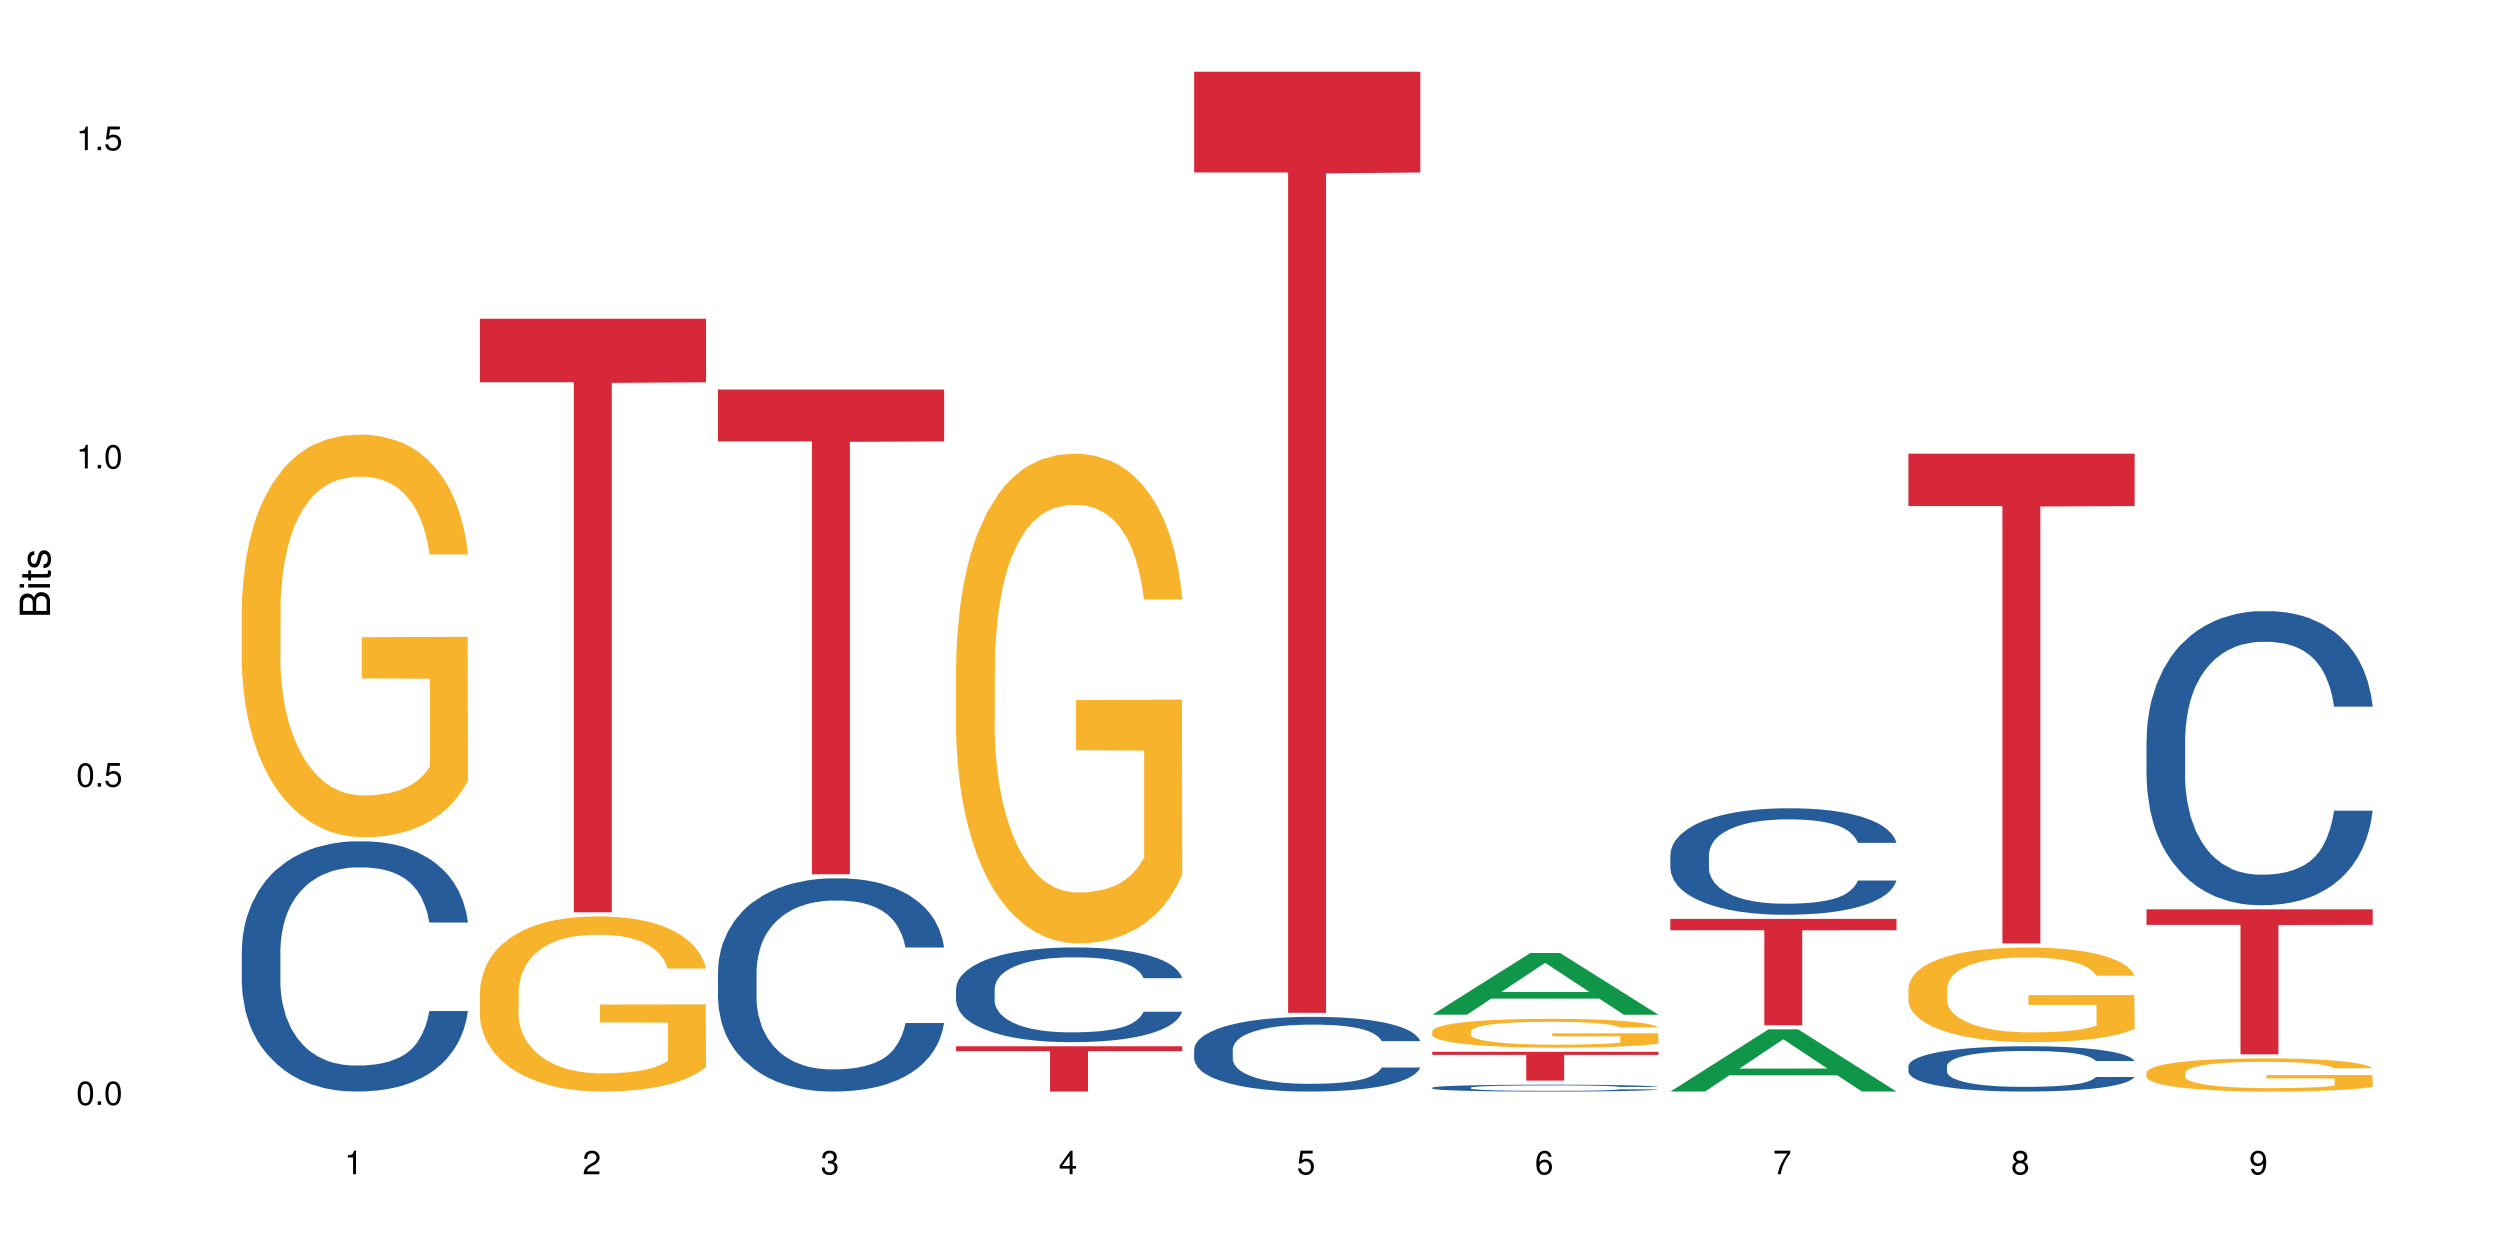<?xml version="1.0" encoding="UTF-8"?>
<svg xmlns="http://www.w3.org/2000/svg" xmlns:xlink="http://www.w3.org/1999/xlink" width="720pt" height="360pt" viewBox="0 0 720 360" version="1.1">
<defs>
<g>
<symbol overflow="visible" id="glyph0-0">
<path style="stroke:none;" d=""/>
</symbol>
<symbol overflow="visible" id="glyph0-1">
<path style="stroke:none;" d="M 2.641 -6.797 C 2 -6.797 1.422 -6.531 1.078 -6.047 C 0.641 -5.453 0.406 -4.547 0.406 -3.297 C 0.406 -1 1.188 0.219 2.641 0.219 C 4.078 0.219 4.859 -1 4.859 -3.234 C 4.859 -4.562 4.656 -5.438 4.203 -6.047 C 3.844 -6.531 3.281 -6.797 2.641 -6.797 Z M 2.641 -6.047 C 3.547 -6.047 4 -5.125 4 -3.312 C 4 -1.375 3.562 -0.484 2.625 -0.484 C 1.734 -0.484 1.281 -1.422 1.281 -3.281 C 1.281 -5.141 1.734 -6.047 2.641 -6.047 Z M 2.641 -6.047 "/>
</symbol>
<symbol overflow="visible" id="glyph0-2">
<path style="stroke:none;" d="M 1.828 -1 L 0.828 -1 L 0.828 0 L 1.828 0 Z M 1.828 -1 "/>
</symbol>
<symbol overflow="visible" id="glyph0-3">
<path style="stroke:none;" d="M 4.562 -6.797 L 1.062 -6.797 L 0.547 -3.094 L 1.328 -3.094 C 1.719 -3.562 2.047 -3.734 2.578 -3.734 C 3.484 -3.734 4.062 -3.109 4.062 -2.094 C 4.062 -1.125 3.484 -0.531 2.578 -0.531 C 1.828 -0.531 1.375 -0.906 1.188 -1.672 L 0.328 -1.672 C 0.453 -1.109 0.547 -0.844 0.75 -0.594 C 1.125 -0.078 1.828 0.219 2.594 0.219 C 3.969 0.219 4.922 -0.781 4.922 -2.219 C 4.922 -3.562 4.031 -4.484 2.719 -4.484 C 2.25 -4.484 1.859 -4.359 1.469 -4.062 L 1.734 -5.969 L 4.562 -5.969 Z M 4.562 -6.797 "/>
</symbol>
<symbol overflow="visible" id="glyph0-4">
<path style="stroke:none;" d="M 2.484 -4.844 L 2.484 0 L 3.328 0 L 3.328 -6.797 L 2.766 -6.797 C 2.469 -5.75 2.281 -5.609 0.984 -5.453 L 0.984 -4.844 Z M 2.484 -4.844 "/>
</symbol>
<symbol overflow="visible" id="glyph0-5">
<path style="stroke:none;" d="M 4.859 -0.828 L 1.281 -0.828 C 1.359 -1.391 1.672 -1.75 2.5 -2.234 L 3.469 -2.75 C 4.406 -3.266 4.906 -3.969 4.906 -4.812 C 4.906 -5.375 4.672 -5.906 4.266 -6.266 C 3.859 -6.625 3.375 -6.797 2.719 -6.797 C 1.859 -6.797 1.219 -6.5 0.844 -5.922 C 0.609 -5.562 0.5 -5.125 0.484 -4.438 L 1.328 -4.438 C 1.359 -4.906 1.406 -5.188 1.531 -5.406 C 1.75 -5.812 2.188 -6.062 2.703 -6.062 C 3.469 -6.062 4.031 -5.516 4.031 -4.781 C 4.031 -4.25 3.719 -3.797 3.125 -3.438 L 2.234 -2.938 C 0.812 -2.141 0.406 -1.5 0.328 0 L 4.859 0 Z M 4.859 -0.828 "/>
</symbol>
<symbol overflow="visible" id="glyph0-6">
<path style="stroke:none;" d="M 2.125 -3.125 L 2.578 -3.125 C 3.516 -3.125 3.984 -2.703 3.984 -1.891 C 3.984 -1.031 3.469 -0.531 2.578 -0.531 C 1.656 -0.531 1.203 -0.984 1.156 -1.969 L 0.312 -1.969 C 0.344 -1.422 0.438 -1.078 0.609 -0.766 C 0.953 -0.109 1.625 0.219 2.547 0.219 C 3.953 0.219 4.859 -0.609 4.859 -1.906 C 4.859 -2.766 4.516 -3.25 3.703 -3.516 C 4.344 -3.766 4.656 -4.25 4.656 -4.938 C 4.656 -6.109 3.875 -6.797 2.578 -6.797 C 1.203 -6.797 0.484 -6.047 0.453 -4.609 L 1.297 -4.609 C 1.312 -5.016 1.344 -5.25 1.453 -5.453 C 1.641 -5.828 2.062 -6.062 2.594 -6.062 C 3.344 -6.062 3.797 -5.625 3.797 -4.906 C 3.797 -4.422 3.609 -4.141 3.25 -3.984 C 3.016 -3.891 2.719 -3.844 2.125 -3.844 Z M 2.125 -3.125 "/>
</symbol>
<symbol overflow="visible" id="glyph0-7">
<path style="stroke:none;" d="M 3.141 -1.625 L 3.141 0 L 3.984 0 L 3.984 -1.625 L 4.984 -1.625 L 4.984 -2.391 L 3.984 -2.391 L 3.984 -6.797 L 3.359 -6.797 L 0.266 -2.516 L 0.266 -1.625 Z M 3.141 -2.391 L 1 -2.391 L 3.141 -5.359 Z M 3.141 -2.391 "/>
</symbol>
<symbol overflow="visible" id="glyph0-8">
<path style="stroke:none;" d="M 4.781 -5.031 C 4.609 -6.141 3.891 -6.797 2.844 -6.797 C 2.094 -6.797 1.422 -6.438 1.031 -5.828 C 0.609 -5.172 0.406 -4.344 0.406 -3.094 C 0.406 -1.953 0.578 -1.234 0.984 -0.625 C 1.359 -0.078 1.953 0.219 2.703 0.219 C 3.984 0.219 4.922 -0.734 4.922 -2.078 C 4.922 -3.344 4.062 -4.234 2.844 -4.234 C 2.172 -4.234 1.641 -3.969 1.281 -3.469 C 1.281 -5.125 1.828 -6.047 2.797 -6.047 C 3.391 -6.047 3.797 -5.672 3.938 -5.031 Z M 2.734 -3.484 C 3.547 -3.484 4.062 -2.922 4.062 -2 C 4.062 -1.156 3.484 -0.531 2.703 -0.531 C 1.922 -0.531 1.328 -1.188 1.328 -2.047 C 1.328 -2.891 1.906 -3.484 2.734 -3.484 Z M 2.734 -3.484 "/>
</symbol>
<symbol overflow="visible" id="glyph0-9">
<path style="stroke:none;" d="M 4.984 -6.797 L 0.438 -6.797 L 0.438 -5.969 L 4.109 -5.969 C 2.5 -3.656 1.828 -2.234 1.328 0 L 2.219 0 C 2.594 -2.172 3.453 -4.047 4.984 -6.094 Z M 4.984 -6.797 "/>
</symbol>
<symbol overflow="visible" id="glyph0-10">
<path style="stroke:none;" d="M 3.75 -3.578 C 4.453 -4 4.688 -4.344 4.688 -4.984 C 4.688 -6.047 3.844 -6.797 2.641 -6.797 C 1.438 -6.797 0.594 -6.047 0.594 -4.984 C 0.594 -4.359 0.828 -4.016 1.516 -3.578 C 0.734 -3.203 0.359 -2.641 0.359 -1.891 C 0.359 -0.641 1.297 0.219 2.641 0.219 C 3.984 0.219 4.922 -0.641 4.922 -1.875 C 4.922 -2.641 4.531 -3.203 3.75 -3.578 Z M 2.641 -6.047 C 3.359 -6.047 3.812 -5.625 3.812 -4.969 C 3.812 -4.344 3.344 -3.922 2.641 -3.922 C 1.922 -3.922 1.453 -4.344 1.453 -4.984 C 1.453 -5.625 1.922 -6.047 2.641 -6.047 Z M 2.641 -3.203 C 3.484 -3.203 4.062 -2.672 4.062 -1.875 C 4.062 -1.062 3.484 -0.531 2.625 -0.531 C 1.797 -0.531 1.219 -1.078 1.219 -1.875 C 1.219 -2.672 1.797 -3.203 2.641 -3.203 Z M 2.641 -3.203 "/>
</symbol>
<symbol overflow="visible" id="glyph0-11">
<path style="stroke:none;" d="M 0.516 -1.547 C 0.672 -0.438 1.406 0.219 2.438 0.219 C 3.188 0.219 3.859 -0.141 4.266 -0.75 C 4.688 -1.406 4.891 -2.25 4.891 -3.484 C 4.891 -4.625 4.703 -5.359 4.312 -5.953 C 3.938 -6.5 3.344 -6.797 2.594 -6.797 C 1.297 -6.797 0.359 -5.844 0.359 -4.516 C 0.359 -3.25 1.234 -2.344 2.453 -2.344 C 3.094 -2.344 3.562 -2.578 4.016 -3.109 C 4 -1.453 3.469 -0.531 2.5 -0.531 C 1.906 -0.531 1.484 -0.906 1.359 -1.547 Z M 2.578 -6.062 C 3.375 -6.062 3.969 -5.406 3.969 -4.531 C 3.969 -3.688 3.375 -3.094 2.547 -3.094 C 1.734 -3.094 1.234 -3.672 1.234 -4.578 C 1.234 -5.438 1.797 -6.062 2.578 -6.062 Z M 2.578 -6.062 "/>
</symbol>
<symbol overflow="visible" id="glyph1-0">
<path style="stroke:none;" d=""/>
</symbol>
<symbol overflow="visible" id="glyph1-1">
<path style="stroke:none;" d="M 0 -0.953 L 0 -4.891 C 0 -5.719 -0.234 -6.344 -0.734 -6.797 C -1.188 -7.234 -1.812 -7.469 -2.5 -7.469 C -3.547 -7.469 -4.188 -7 -4.625 -5.875 C -4.984 -6.672 -5.641 -7.094 -6.531 -7.094 C -7.156 -7.094 -7.734 -6.859 -8.141 -6.391 C -8.562 -5.938 -8.75 -5.344 -8.75 -4.5 L -8.75 -0.953 Z M -4.984 -2.062 L -7.766 -2.062 L -7.766 -4.219 C -7.766 -4.844 -7.688 -5.203 -7.453 -5.5 C -7.219 -5.812 -6.859 -5.969 -6.375 -5.969 C -5.906 -5.969 -5.531 -5.812 -5.297 -5.5 C -5.062 -5.203 -4.984 -4.844 -4.984 -4.219 Z M -0.984 -2.062 L -4 -2.062 L -4 -4.781 C -4 -5.328 -3.859 -5.688 -3.578 -5.953 C -3.297 -6.219 -2.922 -6.359 -2.484 -6.359 C -2.062 -6.359 -1.688 -6.219 -1.406 -5.953 C -1.109 -5.688 -0.984 -5.328 -0.984 -4.781 Z M -0.984 -2.062 "/>
</symbol>
<symbol overflow="visible" id="glyph1-2">
<path style="stroke:none;" d="M -6.281 -1.797 L -6.281 -0.797 L 0 -0.797 L 0 -1.797 Z M -8.75 -1.797 L -8.75 -0.797 L -7.484 -0.797 L -7.484 -1.797 Z M -8.75 -1.797 "/>
</symbol>
<symbol overflow="visible" id="glyph1-3">
<path style="stroke:none;" d="M -6.281 -3.047 L -6.281 -2.016 L -8.016 -2.016 L -8.016 -1.016 L -6.281 -1.016 L -6.281 -0.172 L -5.469 -0.172 L -5.469 -1.016 L -0.719 -1.016 C -0.078 -1.016 0.281 -1.453 0.281 -2.234 C 0.281 -2.469 0.25 -2.719 0.188 -3.047 L -0.641 -3.047 C -0.609 -2.922 -0.594 -2.766 -0.594 -2.562 C -0.594 -2.141 -0.719 -2.016 -1.156 -2.016 L -5.469 -2.016 L -5.469 -3.047 Z M -6.281 -3.047 "/>
</symbol>
<symbol overflow="visible" id="glyph1-4">
<path style="stroke:none;" d="M -4.531 -5.25 C -5.766 -5.25 -6.469 -4.422 -6.469 -2.969 C -6.469 -1.516 -5.719 -0.562 -4.547 -0.562 C -3.562 -0.562 -3.094 -1.062 -2.734 -2.562 L -2.516 -3.484 C -2.344 -4.188 -2.094 -4.469 -1.625 -4.469 C -1.047 -4.469 -0.641 -3.875 -0.641 -3 C -0.641 -2.453 -0.797 -2 -1.062 -1.75 C -1.25 -1.594 -1.422 -1.531 -1.875 -1.469 L -1.875 -0.406 C -0.422 -0.453 0.281 -1.266 0.281 -2.922 C 0.281 -4.5 -0.5 -5.516 -1.719 -5.516 C -2.656 -5.516 -3.172 -4.984 -3.469 -3.734 L -3.703 -2.766 C -3.891 -1.953 -4.156 -1.609 -4.594 -1.609 C -5.172 -1.609 -5.547 -2.125 -5.547 -2.938 C -5.547 -3.75 -5.203 -4.172 -4.531 -4.203 Z M -4.531 -5.25 "/>
</symbol>
</g>
</defs>
<g id="surface2127">
<rect x="0" y="0" width="720" height="360" style="fill:rgb(100%,100%,100%);fill-opacity:1;stroke:none;"/>
<path style=" stroke:none;fill-rule:nonzero;fill:rgb(14.51%,36.078%,60%);fill-opacity:1;" d="M 69.629 273.668 L 69.707 273.602 L 69.707 272.02 L 69.945 269.52 L 70.504 266.355 L 71.059 264.184 L 72.488 260.297 L 74.477 256.543 L 76.539 253.645 L 78.051 251.934 L 79.402 250.617 L 82.5 248.18 L 84.484 246.926 L 86.629 245.809 L 89.25 244.688 L 91.156 244.027 L 95.449 242.977 L 98.625 242.516 L 101.09 242.316 L 106.41 242.316 L 109.59 242.582 L 111.891 242.91 L 114.434 243.438 L 116.578 244.027 L 120.312 245.477 L 123.648 247.324 L 125.16 248.375 L 127.543 250.418 L 129.371 252.395 L 130.641 254.105 L 132.07 256.543 L 133.34 259.508 L 134.293 262.867 L 134.773 265.699 L 123.648 265.699 L 123.094 263.062 L 122.457 261.023 L 121.266 258.32 L 120.074 256.41 L 118.406 254.5 L 116.898 253.25 L 114.832 252 L 113.004 251.207 L 111.098 250.617 L 109.27 250.219 L 105.773 249.824 L 101.723 249.824 L 100.215 249.957 L 97.117 250.484 L 95.449 250.945 L 93.066 251.867 L 91.395 252.723 L 89.41 254.039 L 88.059 255.16 L 86.391 256.871 L 85.199 258.387 L 83.848 260.562 L 83.055 262.207 L 82.34 264.051 L 81.703 266.227 L 81.227 268.531 L 80.91 270.969 L 80.75 273.34 L 80.75 283.547 L 80.91 285.918 L 81.309 288.684 L 82.34 292.703 L 83.848 296.191 L 85.598 298.957 L 87.266 300.934 L 88.219 301.855 L 89.488 302.91 L 91.477 304.227 L 94.336 305.547 L 96.004 306.07 L 98.547 306.598 L 101.168 306.863 L 104.664 306.863 L 107.762 306.598 L 109.828 306.27 L 111.973 305.742 L 114.91 304.621 L 116.738 303.57 L 118.328 302.316 L 119.52 301.066 L 120.312 300.012 L 121.504 297.973 L 122.457 295.73 L 123.172 293.426 L 123.648 291.188 L 134.773 291.188 L 134.293 293.82 L 133.578 296.391 L 132.863 298.301 L 131.754 300.605 L 130.48 302.648 L 128.656 304.953 L 127.145 306.469 L 125.16 308.113 L 123.332 309.363 L 121.348 310.484 L 118.406 311.801 L 116.5 312.461 L 114.434 313.055 L 111.973 313.582 L 108.875 314.043 L 105.535 314.305 L 102.438 314.371 L 99.102 314.238 L 96.641 313.977 L 93.383 313.383 L 89.332 312.195 L 86.391 310.945 L 84.086 309.695 L 82.102 308.379 L 79.879 306.598 L 77.016 303.699 L 75.27 301.461 L 74.078 299.617 L 72.727 297.047 L 71.773 294.742 L 70.66 291.055 L 69.867 286.379 L 69.629 282.758 Z M 69.629 273.668 "/>
<path style=" stroke:none;fill-rule:nonzero;fill:rgb(96.863%,70.196%,16.863%);fill-opacity:1;" d="M 69.629 174.824 L 69.707 174.719 L 69.707 172.602 L 70.027 167.832 L 70.82 161.266 L 71.855 155.863 L 72.965 151.625 L 73.68 149.402 L 74.871 146.223 L 75.906 143.895 L 78.527 139.125 L 81.863 134.676 L 83.691 132.77 L 85.758 130.969 L 88.695 128.957 L 90.047 128.215 L 94.176 126.52 L 98.863 125.461 L 104.027 125.145 L 106.41 125.25 L 109.668 125.672 L 114.117 126.84 L 116.66 127.898 L 118.645 128.957 L 120.711 130.336 L 123.254 132.453 L 125.637 134.996 L 127.543 137.539 L 129.449 140.715 L 131.039 144.105 L 132.387 147.812 L 133.578 152.262 L 134.293 155.969 L 134.773 159.676 L 123.73 159.676 L 123.094 155.969 L 122.379 153.109 L 121.188 149.613 L 119.996 147.07 L 118.805 145.059 L 116.578 142.305 L 114.672 140.609 L 112.289 139.125 L 109.984 138.172 L 107.363 137.539 L 105.773 137.324 L 101.566 137.324 L 97.75 138.066 L 95.527 138.914 L 93.938 139.762 L 91.715 141.352 L 90.363 142.621 L 89.57 143.469 L 87.188 146.754 L 85.598 149.719 L 84.723 151.73 L 83.609 154.91 L 82.816 157.77 L 81.941 162.008 L 81.465 165.184 L 80.832 172.387 L 80.75 191.457 L 80.988 195.48 L 81.465 199.824 L 82.102 203.637 L 83.055 207.664 L 84.008 210.734 L 85.676 214.867 L 87.105 217.621 L 88.219 219.422 L 90.363 222.281 L 91.238 223.234 L 93.305 225.141 L 95.449 226.625 L 98.07 227.895 L 100.055 228.531 L 103.234 229.062 L 107.285 229.062 L 112.051 228.426 L 115.07 227.578 L 117.137 226.73 L 118.484 225.988 L 120.152 224.824 L 121.348 223.766 L 122.457 222.598 L 123.809 220.797 L 123.809 195.48 L 104.188 195.375 L 104.188 183.512 L 134.691 183.406 L 134.773 224.824 L 133.102 227.684 L 131.039 230.438 L 129.051 232.559 L 126.984 234.359 L 124.047 236.371 L 121.664 237.641 L 118.008 239.125 L 114.672 240.078 L 111.176 240.715 L 108.078 241.031 L 104.426 241.137 L 101.168 240.926 L 97.672 240.289 L 94.891 239.441 L 92.352 238.383 L 89.809 237.008 L 86.629 234.781 L 84.562 232.98 L 82.418 230.758 L 80.273 228.109 L 78.367 225.246 L 77.098 223.023 L 75.824 220.48 L 74.477 217.305 L 73.203 213.703 L 72.25 210.418 L 71.379 206.711 L 70.742 203.215 L 70.105 198.449 L 69.789 194.633 L 69.629 191.352 Z M 69.629 174.824 "/>
<path style=" stroke:none;fill-rule:nonzero;fill:rgb(96.863%,70.196%,16.863%);fill-opacity:1;" d="M 138.199 285.527 L 138.281 285.48 L 138.281 284.559 L 138.598 282.484 L 139.391 279.629 L 140.426 277.277 L 141.535 275.438 L 142.25 274.469 L 143.441 273.086 L 144.477 272.07 L 147.098 270 L 150.434 268.062 L 152.262 267.234 L 154.328 266.449 L 157.266 265.574 L 158.617 265.254 L 162.746 264.516 L 167.434 264.055 L 172.598 263.918 L 174.98 263.961 L 178.238 264.148 L 182.688 264.652 L 185.23 265.113 L 187.215 265.574 L 189.281 266.176 L 191.824 267.094 L 194.207 268.203 L 196.113 269.309 L 198.02 270.691 L 199.609 272.164 L 200.957 273.777 L 202.152 275.711 L 202.867 277.324 L 203.344 278.938 L 192.301 278.938 L 191.664 277.324 L 190.949 276.082 L 189.758 274.559 L 188.566 273.453 L 187.375 272.578 L 185.148 271.379 L 183.242 270.645 L 180.859 270 L 178.555 269.582 L 175.934 269.309 L 174.348 269.215 L 170.137 269.215 L 166.324 269.539 L 164.098 269.906 L 162.508 270.273 L 160.285 270.965 L 158.934 271.52 L 158.141 271.887 L 155.758 273.316 L 154.168 274.605 L 153.293 275.48 L 152.184 276.863 L 151.387 278.109 L 150.512 279.949 L 150.035 281.332 L 149.402 284.465 L 149.32 292.762 L 149.559 294.512 L 150.035 296.402 L 150.672 298.059 L 151.625 299.809 L 152.578 301.148 L 154.246 302.945 L 155.676 304.141 L 156.789 304.926 L 158.934 306.168 L 159.809 306.582 L 161.875 307.414 L 164.02 308.059 L 166.641 308.609 L 168.625 308.887 L 171.805 309.117 L 175.855 309.117 L 180.621 308.84 L 183.641 308.473 L 185.707 308.105 L 187.059 307.781 L 188.727 307.273 L 189.918 306.812 L 191.027 306.309 L 192.379 305.523 L 192.379 294.512 L 172.758 294.465 L 172.758 289.305 L 203.262 289.258 L 203.344 307.273 L 201.676 308.52 L 199.609 309.719 L 197.621 310.637 L 195.559 311.422 L 192.617 312.297 L 190.234 312.852 L 186.578 313.496 L 183.242 313.91 L 179.746 314.188 L 176.648 314.324 L 172.996 314.371 L 169.738 314.277 L 166.242 314.004 L 163.461 313.633 L 160.922 313.172 L 158.379 312.574 L 155.199 311.605 L 153.137 310.824 L 150.988 309.855 L 148.844 308.703 L 146.938 307.461 L 145.668 306.492 L 144.398 305.387 L 143.047 304.004 L 141.773 302.438 L 140.82 301.008 L 139.949 299.395 L 139.312 297.875 L 138.676 295.801 L 138.359 294.145 L 138.199 292.715 Z M 138.199 285.527 "/>
<path style=" stroke:none;fill-rule:nonzero;fill:rgb(83.922%,15.686%,22.353%);fill-opacity:1;" d="M 138.199 91.805 L 203.344 91.805 L 203.344 110.102 L 176.191 110.262 L 176.191 262.738 L 165.27 262.738 L 165.27 110.422 L 165.113 110.102 L 138.199 110.102 Z M 138.199 91.805 "/>
<path style=" stroke:none;fill-rule:nonzero;fill:rgb(14.51%,36.078%,60%);fill-opacity:1;" d="M 206.77 279.688 L 206.852 279.633 L 206.852 278.285 L 207.09 276.152 L 207.645 273.457 L 208.199 271.605 L 209.629 268.293 L 211.617 265.098 L 213.684 262.625 L 215.191 261.168 L 216.543 260.043 L 219.641 257.969 L 221.625 256.902 L 223.77 255.949 L 226.395 254.992 L 228.301 254.434 L 232.59 253.535 L 235.766 253.141 L 238.23 252.973 L 243.551 252.973 L 246.73 253.199 L 249.035 253.48 L 251.574 253.926 L 253.723 254.434 L 257.453 255.668 L 260.793 257.238 L 262.301 258.137 L 264.684 259.875 L 266.512 261.559 L 267.781 263.02 L 269.211 265.098 L 270.484 267.621 L 271.438 270.484 L 271.914 272.898 L 260.793 272.898 L 260.234 270.652 L 259.598 268.91 L 258.406 266.609 L 257.215 264.984 L 255.547 263.355 L 254.039 262.289 L 251.973 261.223 L 250.145 260.551 L 248.238 260.043 L 246.414 259.707 L 242.918 259.371 L 238.863 259.371 L 237.355 259.484 L 234.258 259.934 L 232.59 260.324 L 230.207 261.109 L 228.539 261.84 L 226.551 262.965 L 225.203 263.918 L 223.531 265.375 L 222.34 266.668 L 220.992 268.52 L 220.195 269.922 L 219.48 271.492 L 218.848 273.344 L 218.371 275.309 L 218.051 277.387 L 217.891 279.406 L 217.891 288.105 L 218.051 290.125 L 218.449 292.484 L 219.48 295.906 L 220.992 298.883 L 222.738 301.238 L 224.406 302.922 L 225.359 303.707 L 226.633 304.605 L 228.617 305.727 L 231.477 306.852 L 233.145 307.301 L 235.688 307.75 L 238.309 307.973 L 241.805 307.973 L 244.902 307.75 L 246.969 307.469 L 249.113 307.02 L 252.051 306.066 L 253.879 305.168 L 255.469 304.102 L 256.66 303.035 L 257.453 302.137 L 258.645 300.395 L 259.598 298.488 L 260.312 296.523 L 260.793 294.617 L 271.914 294.617 L 271.438 296.859 L 270.723 299.051 L 270.008 300.676 L 268.895 302.641 L 267.621 304.383 L 265.797 306.344 L 264.285 307.637 L 262.301 309.039 L 260.473 310.105 L 258.488 311.059 L 255.547 312.184 L 253.641 312.742 L 251.574 313.25 L 249.113 313.695 L 246.016 314.09 L 242.68 314.316 L 239.582 314.371 L 236.242 314.258 L 233.781 314.035 L 230.523 313.527 L 226.473 312.52 L 223.531 311.453 L 221.23 310.387 L 219.242 309.262 L 217.02 307.75 L 214.16 305.277 L 212.41 303.371 L 211.219 301.801 L 209.867 299.609 L 208.914 297.645 L 207.805 294.504 L 207.008 290.52 L 206.77 287.434 Z M 206.77 279.688 "/>
<path style=" stroke:none;fill-rule:nonzero;fill:rgb(83.922%,15.686%,22.353%);fill-opacity:1;" d="M 206.77 112.176 L 271.914 112.176 L 271.914 127.121 L 244.766 127.25 L 244.766 251.793 L 233.84 251.793 L 233.84 127.383 L 233.684 127.121 L 206.77 127.121 Z M 206.77 112.176 "/>
<path style=" stroke:none;fill-rule:nonzero;fill:rgb(14.51%,36.078%,60%);fill-opacity:1;" d="M 275.34 284.746 L 275.422 284.719 L 275.422 284.121 L 275.66 283.176 L 276.215 281.977 L 276.77 281.156 L 278.203 279.684 L 280.188 278.266 L 282.254 277.168 L 283.762 276.52 L 285.113 276.02 L 288.211 275.098 L 290.195 274.625 L 292.344 274.203 L 294.965 273.777 L 296.871 273.527 L 301.16 273.129 L 304.336 272.957 L 306.801 272.879 L 312.121 272.879 L 315.301 272.98 L 317.605 273.105 L 320.148 273.305 L 322.293 273.527 L 326.023 274.078 L 329.363 274.773 L 330.871 275.172 L 333.254 275.945 L 335.082 276.695 L 336.352 277.34 L 337.781 278.266 L 339.055 279.387 L 340.008 280.656 L 340.484 281.727 L 329.363 281.727 L 328.805 280.73 L 328.172 279.957 L 326.977 278.938 L 325.785 278.215 L 324.117 277.492 L 322.609 277.02 L 320.543 276.543 L 318.715 276.246 L 316.809 276.02 L 314.984 275.871 L 311.488 275.723 L 307.438 275.723 L 305.926 275.773 L 302.828 275.973 L 301.16 276.145 L 298.777 276.496 L 297.109 276.82 L 295.121 277.316 L 293.773 277.742 L 292.105 278.387 L 290.91 278.961 L 289.562 279.785 L 288.766 280.406 L 288.051 281.105 L 287.418 281.93 L 286.941 282.801 L 286.621 283.723 L 286.465 284.621 L 286.465 288.484 L 286.621 289.379 L 287.02 290.426 L 288.051 291.949 L 289.562 293.27 L 291.309 294.316 L 292.977 295.062 L 293.93 295.41 L 295.203 295.812 L 297.188 296.309 L 300.047 296.809 L 301.715 297.008 L 304.258 297.207 L 306.879 297.305 L 310.375 297.305 L 313.473 297.207 L 315.539 297.082 L 317.684 296.883 L 320.625 296.457 L 322.449 296.059 L 324.039 295.586 L 325.23 295.113 L 326.023 294.715 L 327.219 293.941 L 328.172 293.094 L 328.887 292.223 L 329.363 291.375 L 340.484 291.375 L 340.008 292.371 L 339.293 293.344 L 338.578 294.066 L 337.465 294.938 L 336.195 295.711 L 334.367 296.582 L 332.855 297.156 L 330.871 297.781 L 329.043 298.254 L 327.059 298.676 L 324.117 299.176 L 322.211 299.426 L 320.148 299.648 L 317.684 299.848 L 314.586 300.023 L 311.25 300.121 L 308.152 300.148 L 304.812 300.098 L 302.352 299.996 L 299.094 299.773 L 295.043 299.324 L 292.105 298.852 L 289.801 298.379 L 287.812 297.879 L 285.59 297.207 L 282.73 296.109 L 280.98 295.262 L 279.789 294.562 L 278.441 293.594 L 277.488 292.719 L 276.375 291.324 L 275.578 289.555 L 275.34 288.184 Z M 275.34 284.746 "/>
<path style=" stroke:none;fill-rule:nonzero;fill:rgb(96.863%,70.196%,16.863%);fill-opacity:1;" d="M 275.34 191.062 L 275.422 190.934 L 275.422 188.355 L 275.738 182.559 L 276.531 174.574 L 277.566 168.004 L 278.68 162.852 L 279.395 160.145 L 280.586 156.281 L 281.617 153.449 L 284.238 147.652 L 287.574 142.242 L 289.402 139.922 L 291.469 137.734 L 294.406 135.285 L 295.758 134.383 L 299.891 132.32 L 304.574 131.035 L 309.738 130.648 L 312.121 130.777 L 315.379 131.293 L 319.828 132.707 L 322.371 133.996 L 324.355 135.285 L 326.422 136.961 L 328.965 139.535 L 331.348 142.629 L 333.254 145.719 L 335.16 149.582 L 336.75 153.707 L 338.102 158.215 L 339.293 163.625 L 340.008 168.133 L 340.484 172.641 L 329.441 172.641 L 328.805 168.133 L 328.09 164.656 L 326.898 160.402 L 325.707 157.312 L 324.516 154.863 L 322.293 151.516 L 320.387 149.453 L 318 147.652 L 315.699 146.492 L 313.078 145.719 L 311.488 145.461 L 307.277 145.461 L 303.465 146.363 L 301.238 147.395 L 299.652 148.426 L 297.426 150.355 L 296.074 151.902 L 295.281 152.934 L 292.898 156.926 L 291.309 160.531 L 290.434 162.98 L 289.324 166.844 L 288.527 170.324 L 287.656 175.477 L 287.18 179.34 L 286.543 188.098 L 286.465 211.285 L 286.703 216.18 L 287.18 221.461 L 287.812 226.102 L 288.766 230.996 L 289.719 234.73 L 291.387 239.754 L 292.82 243.105 L 293.93 245.293 L 296.074 248.773 L 296.949 249.93 L 299.016 252.25 L 301.16 254.055 L 303.781 255.598 L 305.766 256.371 L 308.945 257.016 L 312.996 257.016 L 317.762 256.242 L 320.781 255.211 L 322.848 254.184 L 324.199 253.281 L 325.867 251.863 L 327.059 250.574 L 328.172 249.156 L 329.52 246.969 L 329.52 216.18 L 309.898 216.051 L 309.898 201.625 L 340.402 201.496 L 340.484 251.863 L 338.816 255.34 L 336.75 258.691 L 334.766 261.266 L 332.699 263.457 L 329.758 265.902 L 327.375 267.449 L 323.723 269.254 L 320.387 270.414 L 316.891 271.188 L 313.793 271.57 L 310.137 271.699 L 306.879 271.441 L 303.383 270.672 L 300.605 269.641 L 298.062 268.352 L 295.52 266.676 L 292.344 263.973 L 290.277 261.781 L 288.133 259.078 L 285.988 255.855 L 284.078 252.379 L 282.809 249.672 L 281.539 246.582 L 280.188 242.719 L 278.918 238.336 L 277.965 234.344 L 277.09 229.836 L 276.453 225.586 L 275.816 219.789 L 275.5 215.152 L 275.34 211.156 Z M 275.34 191.062 "/>
<path style=" stroke:none;fill-rule:nonzero;fill:rgb(83.922%,15.686%,22.353%);fill-opacity:1;" d="M 275.34 301.328 L 340.484 301.328 L 340.484 302.723 L 313.336 302.734 L 313.336 314.371 L 302.41 314.371 L 302.41 302.746 L 302.254 302.723 L 275.34 302.723 Z M 275.34 301.328 "/>
<path style=" stroke:none;fill-rule:nonzero;fill:rgb(14.51%,36.078%,60%);fill-opacity:1;" d="M 343.914 302.223 L 343.992 302.203 L 343.992 301.73 L 344.23 300.984 L 344.785 300.043 L 345.344 299.391 L 346.773 298.234 L 348.758 297.113 L 350.824 296.246 L 352.332 295.738 L 353.684 295.344 L 356.781 294.617 L 358.77 294.242 L 360.914 293.91 L 363.535 293.574 L 365.441 293.379 L 369.73 293.062 L 372.91 292.926 L 375.371 292.867 L 380.695 292.867 L 383.871 292.945 L 386.176 293.043 L 388.719 293.199 L 390.863 293.379 L 394.598 293.809 L 397.934 294.359 L 399.441 294.676 L 401.824 295.285 L 403.652 295.875 L 404.922 296.387 L 406.352 297.113 L 407.625 297.996 L 408.578 299 L 409.055 299.844 L 397.934 299.844 L 397.375 299.059 L 396.742 298.449 L 395.551 297.645 L 394.359 297.074 L 392.688 296.504 L 391.18 296.129 L 389.113 295.758 L 387.289 295.52 L 385.379 295.344 L 383.555 295.227 L 380.059 295.105 L 376.008 295.105 L 374.496 295.148 L 371.398 295.305 L 369.73 295.441 L 367.348 295.715 L 365.68 295.973 L 363.691 296.367 L 362.344 296.699 L 360.676 297.211 L 359.484 297.664 L 358.133 298.312 L 357.336 298.805 L 356.621 299.352 L 355.988 300 L 355.512 300.691 L 355.191 301.418 L 355.035 302.125 L 355.035 305.172 L 355.191 305.879 L 355.59 306.703 L 356.621 307.902 L 358.133 308.945 L 359.879 309.77 L 361.547 310.359 L 362.5 310.637 L 363.773 310.949 L 365.758 311.344 L 368.617 311.738 L 370.285 311.895 L 372.828 312.051 L 375.449 312.129 L 378.945 312.129 L 382.043 312.051 L 384.109 311.953 L 386.254 311.797 L 389.195 311.461 L 391.02 311.148 L 392.609 310.773 L 393.801 310.398 L 394.598 310.086 L 395.789 309.477 L 396.742 308.809 L 397.457 308.121 L 397.934 307.453 L 409.055 307.453 L 408.578 308.238 L 407.863 309.004 L 407.148 309.574 L 406.035 310.262 L 404.766 310.871 L 402.938 311.559 L 401.43 312.012 L 399.441 312.504 L 397.613 312.875 L 395.629 313.211 L 392.688 313.605 L 390.781 313.801 L 388.719 313.977 L 386.254 314.137 L 383.156 314.273 L 379.82 314.352 L 376.723 314.371 L 373.387 314.332 L 370.922 314.254 L 367.664 314.074 L 363.613 313.723 L 360.676 313.348 L 358.371 312.977 L 356.383 312.582 L 354.16 312.051 L 351.301 311.188 L 349.551 310.52 L 348.359 309.969 L 347.012 309.199 L 346.059 308.512 L 344.945 307.414 L 344.152 306.016 L 343.914 304.938 Z M 343.914 302.223 "/>
<path style=" stroke:none;fill-rule:nonzero;fill:rgb(83.922%,15.686%,22.353%);fill-opacity:1;" d="M 343.914 20.664 L 409.055 20.664 L 409.055 49.676 L 381.906 49.93 L 381.906 291.688 L 370.98 291.688 L 370.98 50.184 L 370.824 49.676 L 343.914 49.676 Z M 343.914 20.664 "/>
<path style=" stroke:none;fill-rule:nonzero;fill:rgb(6.275%,58.824%,28.235%);fill-opacity:1;" d="M 412.484 292.23 L 412.551 292.215 L 440.738 274.465 L 449.301 274.465 L 477.625 292.246 L 467.672 292.246 L 460.574 287.605 L 429.465 287.605 L 422.504 292.23 L 412.484 292.23 L 432.457 285.688 L 457.719 285.668 L 445.125 277.371 L 444.984 277.355 L 444.844 277.402 L 432.387 285.668 L 432.457 285.688 Z M 412.484 292.23 "/>
<path style=" stroke:none;fill-rule:nonzero;fill:rgb(14.51%,36.078%,60%);fill-opacity:1;" d="M 412.484 313.25 L 412.562 313.25 L 412.562 313.207 L 412.801 313.137 L 413.355 313.051 L 413.914 312.992 L 415.344 312.883 L 417.328 312.781 L 419.395 312.703 L 420.902 312.652 L 422.254 312.617 L 425.352 312.551 L 427.34 312.516 L 429.484 312.484 L 432.105 312.453 L 434.012 312.438 L 438.301 312.406 L 441.48 312.395 L 443.941 312.391 L 449.266 312.391 L 452.441 312.398 L 454.746 312.406 L 457.289 312.422 L 459.434 312.438 L 463.168 312.477 L 466.504 312.527 L 468.012 312.555 L 470.395 312.613 L 472.223 312.668 L 473.492 312.715 L 474.926 312.781 L 476.195 312.863 L 477.148 312.953 L 477.625 313.031 L 466.504 313.031 L 465.945 312.961 L 465.312 312.902 L 464.121 312.828 L 462.93 312.777 L 461.262 312.727 L 459.75 312.691 L 457.684 312.656 L 455.859 312.633 L 453.953 312.617 L 452.125 312.605 L 448.629 312.598 L 444.578 312.598 L 443.066 312.602 L 439.969 312.613 L 438.301 312.629 L 435.918 312.652 L 434.25 312.676 L 432.266 312.711 L 430.914 312.742 L 429.246 312.789 L 428.055 312.832 L 426.703 312.891 L 425.91 312.938 L 425.195 312.988 L 424.559 313.047 L 424.082 313.109 L 423.762 313.176 L 423.605 313.242 L 423.605 313.523 L 423.762 313.59 L 424.16 313.664 L 425.195 313.773 L 426.703 313.871 L 428.449 313.945 L 430.117 314 L 431.07 314.027 L 432.344 314.055 L 434.328 314.094 L 437.188 314.129 L 438.859 314.141 L 441.398 314.156 L 444.02 314.164 L 447.516 314.164 L 450.613 314.156 L 452.68 314.148 L 454.824 314.133 L 457.766 314.102 L 459.59 314.074 L 461.18 314.039 L 462.371 314.004 L 463.168 313.977 L 464.359 313.918 L 465.312 313.859 L 466.027 313.793 L 466.504 313.734 L 477.625 313.734 L 477.148 313.805 L 476.434 313.875 L 475.719 313.93 L 474.605 313.992 L 473.336 314.047 L 471.508 314.113 L 470 314.152 L 468.012 314.199 L 466.184 314.234 L 464.199 314.266 L 461.262 314.301 L 459.352 314.316 L 457.289 314.336 L 454.824 314.348 L 451.727 314.363 L 448.391 314.367 L 445.293 314.371 L 441.957 314.367 L 439.492 314.359 L 436.234 314.344 L 432.184 314.312 L 429.246 314.277 L 426.941 314.242 L 424.957 314.207 L 422.73 314.156 L 419.871 314.078 L 418.125 314.016 L 416.93 313.965 L 415.582 313.895 L 414.629 313.832 L 413.516 313.73 L 412.723 313.602 L 412.484 313.5 Z M 412.484 313.25 "/>
<path style=" stroke:none;fill-rule:nonzero;fill:rgb(96.863%,70.196%,16.863%);fill-opacity:1;" d="M 412.484 296.984 L 412.562 296.977 L 412.562 296.824 L 412.879 296.484 L 413.676 296.012 L 414.707 295.625 L 415.82 295.324 L 416.535 295.164 L 417.727 294.938 L 418.758 294.77 L 421.379 294.43 L 424.719 294.109 L 426.543 293.973 L 428.609 293.844 L 431.547 293.699 L 432.898 293.648 L 437.031 293.527 L 441.719 293.449 L 446.883 293.426 L 449.266 293.434 L 452.52 293.465 L 456.969 293.547 L 459.512 293.625 L 461.5 293.699 L 463.562 293.797 L 466.105 293.949 L 468.488 294.133 L 470.395 294.312 L 472.301 294.543 L 473.891 294.785 L 475.242 295.051 L 476.434 295.367 L 477.148 295.633 L 477.625 295.898 L 466.582 295.898 L 465.945 295.633 L 465.23 295.43 L 464.039 295.18 L 462.848 294.996 L 461.656 294.852 L 459.434 294.656 L 457.527 294.535 L 455.145 294.43 L 452.84 294.359 L 450.219 294.312 L 448.629 294.301 L 444.418 294.301 L 440.605 294.352 L 438.379 294.414 L 436.793 294.473 L 434.566 294.586 L 433.219 294.68 L 432.422 294.738 L 430.039 294.973 L 428.449 295.188 L 427.578 295.332 L 426.465 295.559 L 425.672 295.762 L 424.797 296.066 L 424.32 296.293 L 423.684 296.809 L 423.605 298.172 L 423.844 298.461 L 424.32 298.773 L 424.957 299.047 L 425.91 299.332 L 426.863 299.555 L 428.531 299.848 L 429.961 300.047 L 431.07 300.176 L 433.219 300.379 L 434.09 300.449 L 436.156 300.586 L 438.301 300.691 L 440.922 300.781 L 442.91 300.828 L 446.086 300.863 L 450.137 300.863 L 454.906 300.82 L 457.922 300.758 L 459.988 300.699 L 461.34 300.645 L 463.008 300.562 L 464.199 300.484 L 465.312 300.402 L 466.66 300.273 L 466.66 298.461 L 447.039 298.453 L 447.039 297.605 L 477.547 297.598 L 477.625 300.562 L 475.957 300.766 L 473.891 300.965 L 471.906 301.113 L 469.84 301.242 L 466.898 301.387 L 464.516 301.48 L 460.863 301.586 L 457.527 301.652 L 454.031 301.699 L 450.934 301.723 L 447.277 301.73 L 444.02 301.715 L 440.527 301.668 L 437.746 301.609 L 435.203 301.531 L 432.66 301.434 L 429.484 301.273 L 427.418 301.145 L 425.273 300.984 L 423.129 300.797 L 421.223 300.59 L 419.949 300.434 L 418.68 300.25 L 417.328 300.023 L 416.059 299.766 L 415.105 299.531 L 414.23 299.266 L 413.594 299.016 L 412.961 298.672 L 412.641 298.402 L 412.484 298.164 Z M 412.484 296.984 "/>
<path style=" stroke:none;fill-rule:nonzero;fill:rgb(83.922%,15.686%,22.353%);fill-opacity:1;" d="M 412.484 302.91 L 477.625 302.91 L 477.625 303.797 L 450.477 303.805 L 450.477 311.211 L 439.555 311.211 L 439.555 303.812 L 439.395 303.797 L 412.484 303.797 Z M 412.484 302.91 "/>
<path style=" stroke:none;fill-rule:nonzero;fill:rgb(6.275%,58.824%,28.235%);fill-opacity:1;" d="M 481.055 314.355 L 481.125 314.336 L 509.309 296.453 L 517.871 296.453 L 546.195 314.371 L 536.242 314.371 L 529.145 309.695 L 498.035 309.695 L 491.074 314.355 L 481.055 314.355 L 501.027 307.758 L 526.293 307.742 L 513.695 299.383 L 513.555 299.367 L 513.414 299.414 L 500.957 307.742 L 501.027 307.758 Z M 481.055 314.355 "/>
<path style=" stroke:none;fill-rule:nonzero;fill:rgb(14.51%,36.078%,60%);fill-opacity:1;" d="M 481.055 246.137 L 481.133 246.109 L 481.133 245.438 L 481.371 244.375 L 481.926 243.027 L 482.484 242.105 L 483.914 240.453 L 485.898 238.855 L 487.965 237.621 L 489.473 236.895 L 490.824 236.336 L 493.922 235.297 L 495.91 234.766 L 498.055 234.289 L 500.676 233.812 L 502.582 233.531 L 506.871 233.086 L 510.051 232.887 L 512.512 232.805 L 517.836 232.805 L 521.012 232.918 L 523.316 233.055 L 525.859 233.281 L 528.004 233.531 L 531.738 234.148 L 535.074 234.934 L 536.582 235.383 L 538.965 236.25 L 540.793 237.09 L 542.066 237.82 L 543.496 238.855 L 544.766 240.117 L 545.719 241.543 L 546.195 242.75 L 535.074 242.75 L 534.52 241.629 L 533.883 240.762 L 532.691 239.613 L 531.5 238.801 L 529.832 237.988 L 528.32 237.453 L 526.254 236.922 L 524.43 236.586 L 522.523 236.336 L 520.695 236.164 L 517.199 235.996 L 513.148 235.996 L 511.637 236.055 L 508.539 236.277 L 506.871 236.473 L 504.488 236.867 L 502.82 237.23 L 500.836 237.789 L 499.484 238.266 L 497.816 238.996 L 496.625 239.641 L 495.273 240.562 L 494.48 241.266 L 493.766 242.047 L 493.129 242.973 L 492.652 243.953 L 492.336 244.988 L 492.176 246 L 492.176 250.34 L 492.336 251.348 L 492.73 252.523 L 493.766 254.234 L 495.273 255.719 L 497.02 256.895 L 498.691 257.734 L 499.645 258.129 L 500.914 258.574 L 502.898 259.137 L 505.762 259.695 L 507.43 259.922 L 509.969 260.145 L 512.594 260.258 L 516.086 260.258 L 519.184 260.145 L 521.25 260.004 L 523.395 259.781 L 526.336 259.305 L 528.164 258.855 L 529.75 258.324 L 530.941 257.793 L 531.738 257.344 L 532.93 256.477 L 533.883 255.523 L 534.598 254.543 L 535.074 253.59 L 546.195 253.59 L 545.719 254.711 L 545.004 255.805 L 544.289 256.613 L 543.176 257.594 L 541.906 258.465 L 540.078 259.445 L 538.57 260.09 L 536.582 260.789 L 534.758 261.32 L 532.77 261.797 L 529.832 262.359 L 527.926 262.637 L 525.859 262.891 L 523.395 263.113 L 520.297 263.309 L 516.961 263.422 L 513.863 263.449 L 510.527 263.395 L 508.062 263.281 L 504.805 263.031 L 500.754 262.527 L 497.816 261.992 L 495.512 261.461 L 493.527 260.902 L 491.301 260.145 L 488.441 258.914 L 486.695 257.961 L 485.504 257.176 L 484.152 256.082 L 483.199 255.102 L 482.086 253.535 L 481.293 251.543 L 481.055 250.004 Z M 481.055 246.137 "/>
<path style=" stroke:none;fill-rule:nonzero;fill:rgb(83.922%,15.686%,22.353%);fill-opacity:1;" d="M 481.055 264.629 L 546.195 264.629 L 546.195 267.91 L 519.047 267.938 L 519.047 295.277 L 508.125 295.277 L 508.125 267.969 L 507.965 267.91 L 481.055 267.91 Z M 481.055 264.629 "/>
<path style=" stroke:none;fill-rule:nonzero;fill:rgb(14.51%,36.078%,60%);fill-opacity:1;" d="M 549.625 307.004 L 549.703 306.992 L 549.703 306.703 L 549.941 306.25 L 550.496 305.68 L 551.055 305.285 L 552.484 304.582 L 554.469 303.902 L 556.535 303.379 L 558.047 303.066 L 559.395 302.828 L 562.492 302.387 L 564.48 302.16 L 566.625 301.957 L 569.246 301.758 L 571.152 301.637 L 575.441 301.445 L 578.621 301.363 L 581.082 301.328 L 586.406 301.328 L 589.582 301.375 L 591.887 301.434 L 594.43 301.531 L 596.574 301.637 L 600.309 301.898 L 603.645 302.234 L 605.152 302.426 L 607.539 302.793 L 609.363 303.152 L 610.637 303.461 L 612.066 303.902 L 613.336 304.438 L 614.289 305.047 L 614.766 305.559 L 603.645 305.559 L 603.09 305.082 L 602.453 304.715 L 601.262 304.223 L 600.07 303.879 L 598.402 303.531 L 596.891 303.305 L 594.828 303.078 L 593 302.938 L 591.094 302.828 L 589.266 302.758 L 585.77 302.688 L 581.719 302.688 L 580.211 302.711 L 577.109 302.805 L 575.441 302.891 L 573.059 303.055 L 571.391 303.211 L 569.406 303.449 L 568.055 303.652 L 566.387 303.961 L 565.195 304.234 L 563.844 304.629 L 563.051 304.926 L 562.336 305.262 L 561.699 305.656 L 561.223 306.074 L 560.906 306.512 L 560.746 306.941 L 560.746 308.789 L 560.906 309.219 L 561.301 309.719 L 562.336 310.449 L 563.844 311.078 L 565.594 311.582 L 567.262 311.938 L 568.215 312.105 L 569.484 312.297 L 571.469 312.535 L 574.332 312.773 L 576 312.867 L 578.539 312.965 L 581.164 313.012 L 584.656 313.012 L 587.758 312.965 L 589.82 312.902 L 591.965 312.809 L 594.906 312.605 L 596.734 312.414 L 598.32 312.188 L 599.512 311.961 L 600.309 311.77 L 601.5 311.402 L 602.453 310.996 L 603.168 310.578 L 603.645 310.172 L 614.766 310.172 L 614.289 310.652 L 613.574 311.117 L 612.859 311.461 L 611.746 311.879 L 610.477 312.25 L 608.648 312.664 L 607.141 312.941 L 605.152 313.238 L 603.328 313.465 L 601.34 313.668 L 598.402 313.906 L 596.496 314.023 L 594.43 314.133 L 591.965 314.227 L 588.867 314.312 L 585.531 314.359 L 582.434 314.371 L 579.098 314.348 L 576.633 314.301 L 573.379 314.191 L 569.324 313.977 L 566.387 313.75 L 564.082 313.523 L 562.098 313.285 L 559.871 312.965 L 557.012 312.438 L 555.266 312.035 L 554.074 311.699 L 552.723 311.234 L 551.77 310.816 L 550.656 310.148 L 549.863 309.305 L 549.625 308.648 Z M 549.625 307.004 "/>
<path style=" stroke:none;fill-rule:nonzero;fill:rgb(96.863%,70.196%,16.863%);fill-opacity:1;" d="M 549.625 284.559 L 549.703 284.535 L 549.703 284.035 L 550.02 282.914 L 550.816 281.371 L 551.848 280.102 L 552.961 279.105 L 553.676 278.582 L 554.867 277.836 L 555.898 277.289 L 558.523 276.168 L 561.859 275.121 L 563.684 274.672 L 565.75 274.25 L 568.691 273.777 L 570.039 273.602 L 574.172 273.203 L 578.859 272.953 L 584.023 272.879 L 586.406 272.906 L 589.664 273.004 L 594.113 273.277 L 596.652 273.527 L 598.641 273.777 L 600.707 274.102 L 603.246 274.598 L 605.629 275.195 L 607.539 275.793 L 609.445 276.539 L 611.031 277.336 L 612.383 278.211 L 613.574 279.254 L 614.289 280.125 L 614.766 281 L 603.723 281 L 603.09 280.125 L 602.375 279.453 L 601.184 278.633 L 599.988 278.035 L 598.797 277.562 L 596.574 276.914 L 594.668 276.516 L 592.285 276.168 L 589.98 275.941 L 587.359 275.793 L 585.77 275.742 L 581.559 275.742 L 577.746 275.918 L 575.523 276.117 L 573.934 276.316 L 571.707 276.691 L 570.359 276.988 L 569.562 277.188 L 567.18 277.961 L 565.594 278.656 L 564.719 279.129 L 563.605 279.879 L 562.812 280.551 L 561.938 281.547 L 561.461 282.293 L 560.824 283.988 L 560.746 288.469 L 560.984 289.414 L 561.461 290.438 L 562.098 291.332 L 563.051 292.277 L 564.004 293 L 565.672 293.973 L 567.102 294.621 L 568.215 295.043 L 570.359 295.715 L 571.23 295.938 L 573.297 296.387 L 575.441 296.734 L 578.062 297.035 L 580.051 297.184 L 583.227 297.309 L 587.281 297.309 L 592.047 297.16 L 595.066 296.961 L 597.129 296.762 L 598.48 296.586 L 600.148 296.312 L 601.34 296.062 L 602.453 295.789 L 603.805 295.367 L 603.805 289.414 L 584.18 289.391 L 584.18 286.602 L 614.688 286.574 L 614.766 296.312 L 613.098 296.984 L 611.031 297.633 L 609.047 298.129 L 606.98 298.555 L 604.043 299.027 L 601.66 299.324 L 598.004 299.676 L 594.668 299.898 L 591.172 300.047 L 588.074 300.121 L 584.418 300.148 L 581.164 300.098 L 577.668 299.949 L 574.887 299.75 L 572.344 299.5 L 569.801 299.176 L 566.625 298.652 L 564.559 298.23 L 562.414 297.707 L 560.27 297.086 L 558.363 296.414 L 557.09 295.891 L 555.82 295.293 L 554.469 294.543 L 553.199 293.699 L 552.246 292.926 L 551.371 292.055 L 550.738 291.234 L 550.102 290.113 L 549.781 289.215 L 549.625 288.445 Z M 549.625 284.559 "/>
<path style=" stroke:none;fill-rule:nonzero;fill:rgb(83.922%,15.686%,22.353%);fill-opacity:1;" d="M 549.625 130.648 L 614.766 130.648 L 614.766 145.746 L 587.617 145.879 L 587.617 271.699 L 576.695 271.699 L 576.695 146.012 L 576.535 145.746 L 549.625 145.746 Z M 549.625 130.648 "/>
<path style=" stroke:none;fill-rule:nonzero;fill:rgb(14.51%,36.078%,60%);fill-opacity:1;" d="M 618.195 212.883 L 618.273 212.805 L 618.273 210.945 L 618.512 208.004 L 619.07 204.289 L 619.625 201.734 L 621.055 197.168 L 623.039 192.758 L 625.105 189.352 L 626.617 187.34 L 627.965 185.793 L 631.062 182.93 L 633.051 181.457 L 635.195 180.141 L 637.816 178.824 L 639.723 178.051 L 644.012 176.812 L 647.191 176.273 L 649.652 176.039 L 654.977 176.039 L 658.152 176.348 L 660.457 176.738 L 663 177.355 L 665.145 178.051 L 668.879 179.754 L 672.215 181.922 L 673.723 183.16 L 676.109 185.559 L 677.934 187.883 L 679.207 189.895 L 680.637 192.758 L 681.906 196.242 L 682.859 200.188 L 683.336 203.516 L 672.215 203.516 L 671.66 200.422 L 671.023 198.02 L 669.832 194.848 L 668.641 192.602 L 666.973 190.359 L 665.461 188.887 L 663.398 187.418 L 661.57 186.488 L 659.664 185.793 L 657.836 185.328 L 654.34 184.863 L 650.289 184.863 L 648.781 185.02 L 645.684 185.637 L 644.012 186.18 L 641.629 187.262 L 639.961 188.27 L 637.977 189.816 L 636.625 191.133 L 634.957 193.145 L 633.766 194.926 L 632.414 197.48 L 631.621 199.414 L 630.906 201.582 L 630.27 204.137 L 629.793 206.844 L 629.477 209.707 L 629.316 212.492 L 629.316 224.492 L 629.477 227.277 L 629.871 230.527 L 630.906 235.25 L 632.414 239.352 L 634.164 242.602 L 635.832 244.922 L 636.785 246.008 L 638.055 247.246 L 640.043 248.793 L 642.902 250.34 L 644.57 250.961 L 647.113 251.578 L 649.734 251.891 L 653.23 251.891 L 656.328 251.578 L 658.391 251.191 L 660.539 250.574 L 663.477 249.258 L 665.305 248.02 L 666.895 246.551 L 668.086 245.078 L 668.879 243.84 L 670.07 241.441 L 671.023 238.809 L 671.738 236.102 L 672.215 233.469 L 683.336 233.469 L 682.859 236.566 L 682.145 239.582 L 681.43 241.828 L 680.316 244.535 L 679.047 246.938 L 677.219 249.645 L 675.711 251.426 L 673.723 253.359 L 671.898 254.832 L 669.91 256.145 L 666.973 257.695 L 665.066 258.469 L 663 259.164 L 660.539 259.785 L 657.438 260.324 L 654.102 260.637 L 651.004 260.711 L 647.668 260.559 L 645.203 260.25 L 641.949 259.551 L 637.895 258.16 L 634.957 256.688 L 632.652 255.219 L 630.668 253.668 L 628.441 251.578 L 625.582 248.176 L 623.836 245.543 L 622.645 243.375 L 621.293 240.355 L 620.34 237.648 L 619.227 233.312 L 618.434 227.82 L 618.195 223.562 Z M 618.195 212.883 "/>
<path style=" stroke:none;fill-rule:nonzero;fill:rgb(96.863%,70.196%,16.863%);fill-opacity:1;" d="M 618.195 308.91 L 618.273 308.902 L 618.273 308.727 L 618.594 308.336 L 619.387 307.793 L 620.418 307.348 L 621.531 307 L 622.246 306.816 L 623.438 306.555 L 624.473 306.363 L 627.094 305.969 L 630.43 305.605 L 632.258 305.445 L 634.32 305.297 L 637.262 305.133 L 638.613 305.07 L 642.742 304.934 L 647.43 304.844 L 652.594 304.82 L 654.977 304.828 L 658.234 304.863 L 662.684 304.957 L 665.223 305.047 L 667.211 305.133 L 669.277 305.246 L 671.816 305.422 L 674.203 305.629 L 676.109 305.84 L 678.016 306.102 L 679.602 306.379 L 680.953 306.684 L 682.145 307.051 L 682.859 307.355 L 683.336 307.664 L 672.293 307.664 L 671.66 307.355 L 670.945 307.121 L 669.754 306.832 L 668.562 306.625 L 667.371 306.457 L 665.145 306.23 L 663.238 306.094 L 660.855 305.969 L 658.551 305.891 L 655.93 305.84 L 654.34 305.82 L 650.129 305.82 L 646.316 305.883 L 644.094 305.953 L 642.504 306.023 L 640.281 306.152 L 638.93 306.258 L 638.133 306.328 L 635.75 306.598 L 634.164 306.844 L 633.289 307.008 L 632.176 307.27 L 631.383 307.504 L 630.508 307.855 L 630.031 308.117 L 629.395 308.711 L 629.316 310.281 L 629.555 310.609 L 630.031 310.969 L 630.668 311.281 L 631.621 311.613 L 632.574 311.867 L 634.242 312.207 L 635.672 312.434 L 636.785 312.582 L 638.93 312.816 L 639.805 312.895 L 641.867 313.055 L 644.012 313.176 L 646.637 313.281 L 648.621 313.332 L 651.797 313.375 L 655.852 313.375 L 660.617 313.324 L 663.637 313.254 L 665.699 313.184 L 667.051 313.125 L 668.719 313.027 L 669.91 312.941 L 671.023 312.844 L 672.375 312.695 L 672.375 310.609 L 652.754 310.602 L 652.754 309.625 L 683.258 309.617 L 683.336 313.027 L 681.668 313.262 L 679.602 313.488 L 677.617 313.664 L 675.551 313.812 L 672.613 313.977 L 670.23 314.082 L 666.574 314.203 L 663.238 314.285 L 659.742 314.336 L 656.645 314.363 L 652.992 314.371 L 649.734 314.352 L 646.238 314.301 L 643.457 314.23 L 640.914 314.145 L 638.375 314.031 L 635.195 313.848 L 633.129 313.699 L 630.984 313.516 L 628.84 313.297 L 626.934 313.062 L 625.664 312.879 L 624.391 312.668 L 623.039 312.406 L 621.77 312.109 L 620.816 311.84 L 619.941 311.535 L 619.309 311.246 L 618.672 310.855 L 618.355 310.543 L 618.195 310.27 Z M 618.195 308.91 "/>
<path style=" stroke:none;fill-rule:nonzero;fill:rgb(83.922%,15.686%,22.353%);fill-opacity:1;" d="M 618.195 261.891 L 683.336 261.891 L 683.336 266.359 L 656.188 266.398 L 656.188 303.641 L 645.266 303.641 L 645.266 266.438 L 645.105 266.359 L 618.195 266.359 Z M 618.195 261.891 "/>
<g style="fill:rgb(0%,0%,0%);fill-opacity:1;">
  <use xlink:href="#glyph0-1" x="21.957" y="318.198"/>
  <use xlink:href="#glyph0-2" x="27.291" y="318.198"/>
  <use xlink:href="#glyph0-1" x="29.958" y="318.198"/>
</g>
<g style="fill:rgb(0%,0%,0%);fill-opacity:1;">
  <use xlink:href="#glyph0-1" x="21.957" y="226.546"/>
  <use xlink:href="#glyph0-2" x="27.291" y="226.546"/>
  <use xlink:href="#glyph0-3" x="29.958" y="226.546"/>
</g>
<g style="fill:rgb(0%,0%,0%);fill-opacity:1;">
  <use xlink:href="#glyph0-4" x="21.957" y="134.897"/>
  <use xlink:href="#glyph0-2" x="27.291" y="134.897"/>
  <use xlink:href="#glyph0-1" x="29.958" y="134.897"/>
</g>
<g style="fill:rgb(0%,0%,0%);fill-opacity:1;">
  <use xlink:href="#glyph0-4" x="21.957" y="43.245"/>
  <use xlink:href="#glyph0-2" x="27.291" y="43.245"/>
  <use xlink:href="#glyph0-3" x="29.958" y="43.245"/>
</g>
<g style="fill:rgb(0%,0%,0%);fill-opacity:1;">
  <use xlink:href="#glyph0-4" x="99.199" y="338.19"/>
</g>
<g style="fill:rgb(0%,0%,0%);fill-opacity:1;">
  <use xlink:href="#glyph0-5" x="167.77" y="338.19"/>
</g>
<g style="fill:rgb(0%,0%,0%);fill-opacity:1;">
  <use xlink:href="#glyph0-6" x="236.344" y="338.19"/>
</g>
<g style="fill:rgb(0%,0%,0%);fill-opacity:1;">
  <use xlink:href="#glyph0-7" x="304.914" y="338.19"/>
</g>
<g style="fill:rgb(0%,0%,0%);fill-opacity:1;">
  <use xlink:href="#glyph0-3" x="373.484" y="338.19"/>
</g>
<g style="fill:rgb(0%,0%,0%);fill-opacity:1;">
  <use xlink:href="#glyph0-8" x="442.055" y="338.19"/>
</g>
<g style="fill:rgb(0%,0%,0%);fill-opacity:1;">
  <use xlink:href="#glyph0-9" x="510.625" y="338.19"/>
</g>
<g style="fill:rgb(0%,0%,0%);fill-opacity:1;">
  <use xlink:href="#glyph0-10" x="579.195" y="338.19"/>
</g>
<g style="fill:rgb(0%,0%,0%);fill-opacity:1;">
  <use xlink:href="#glyph0-11" x="647.766" y="338.19"/>
</g>
<g style="fill:rgb(0%,0%,0%);fill-opacity:1;">
  <use xlink:href="#glyph1-1" x="14.412" y="178.016"/>
  <use xlink:href="#glyph1-2" x="14.412" y="170.012"/>
  <use xlink:href="#glyph1-3" x="14.412" y="167.348"/>
  <use xlink:href="#glyph1-4" x="14.412" y="164.012"/>
</g>
</g>
</svg>
